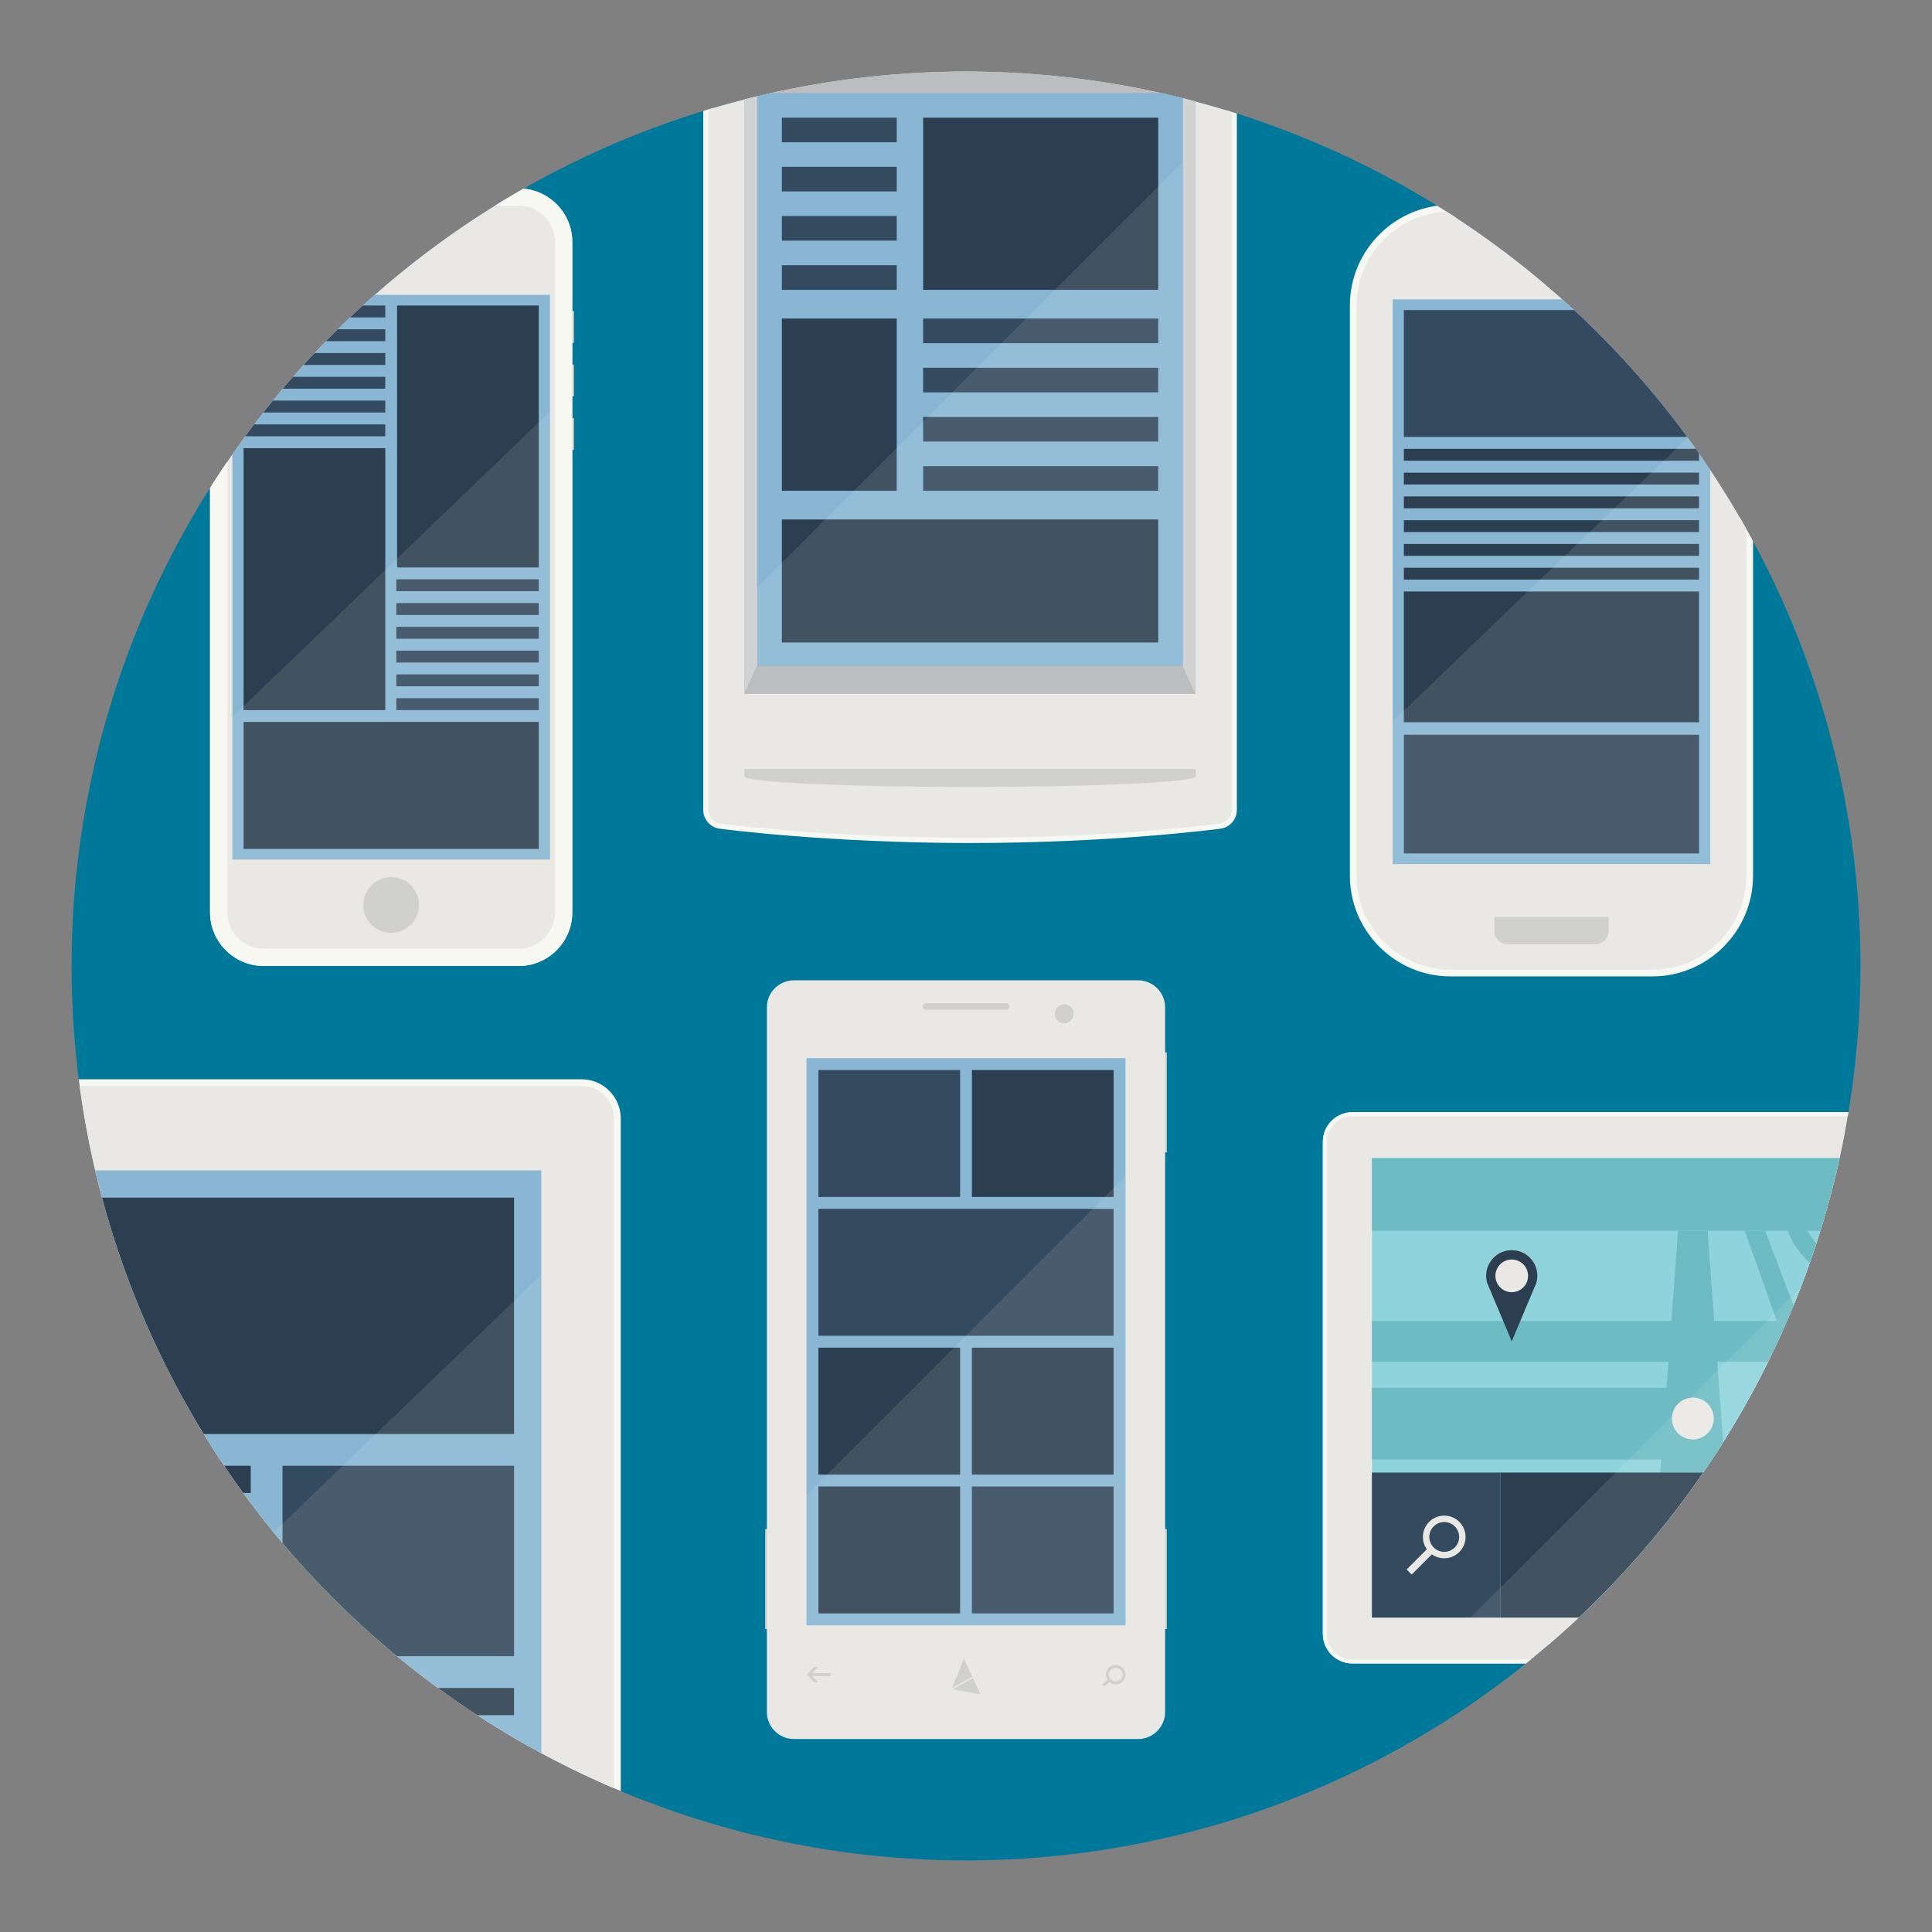 <?xml version="1.0" encoding="utf-8"?>
<!-- Generator: Adobe Illustrator 17.1.0, SVG Export Plug-In . SVG Version: 6.00 Build 0)  -->
<!DOCTYPE svg PUBLIC "-//W3C//DTD SVG 1.1//EN" "http://www.w3.org/Graphics/SVG/1.1/DTD/svg11.dtd">
<svg version="1.1" xmlns="http://www.w3.org/2000/svg" xmlns:xlink="http://www.w3.org/1999/xlink" x="0px" y="0px"
	 viewBox="0 0 432 432" style="enable-background:new 0 0 432 432;" xml:space="preserve">
<rect x="0" y="0" width="432" height="432" fill="#808080" stroke="none"/>
<style type="text/css">
	.st0{fill:#00789A;}
	.st1{fill:#D0D0CD;}
	.st2{fill:#E9E8E4;}
	.st3{fill:#88B6D3;}
	.st4{fill:#344A5E;}
	.st5{fill:#2C3F50;}
	.st6{opacity:0.1;fill:#FFFFFF;}
	.st7{clip-path:url(#SVGID_2_);}
	.st8{fill:#F8F8F3;}
	.st9{opacity:0.1;}
	.st10{fill:#FFFFFF;}
	.st11{fill:none;stroke:#F8F8F3;stroke-width:3;stroke-miterlimit:10;}
	.st12{fill:#BBBDBF;}
	.st13{fill:none;}
	.st14{fill:#D0D2D3;}
	.st15{fill:#8FD4DD;}
	.st16{fill:#6DBCC3;}
</style>
<g id="circle">
	<circle class="st0" cx="216" cy="216" r="200"/>
</g>
<g id="devices">
	<g>
		<g>
			<rect x="260.152" y="235.315" class="st1" width="0.755" height="22.369"/>
		</g>
		<g>
			<rect x="260.152" y="341.903" class="st1" width="0.755" height="22.361"/>
		</g>
		<g>
			<rect x="171.093" y="341.903" class="st1" width="0.759" height="22.361"/>
		</g>
		<g>
			<path class="st2" d="M260.528,382.805c0,3.321-2.721,6.043-6.043,6.043h-76.965
				c-3.326,0-6.047-2.722-6.047-6.043V225.246c0-3.32,2.721-6.044,6.047-6.044
				h76.965c3.322,0,6.043,2.724,6.043,6.044V382.805z"/>
		</g>
		<g>
			<rect x="180.34" y="236.603" class="st3" width="71.322" height="126.823"/>
		</g>
		<g>
			<path class="st1" d="M240.092,226.692c0,1.179-0.956,2.134-2.129,2.134
				c-1.175,0-2.129-0.955-2.129-2.134c0-1.17,0.954-2.125,2.129-2.125
				C239.136,224.567,240.092,225.522,240.092,226.692z"/>
		</g>
		<g>
			<path class="st1" d="M224.965,225.768h-17.932c-0.401,0-0.721-0.326-0.721-0.723
				c0-0.398,0.319-0.727,0.721-0.727h17.932c0.4,0,0.727,0.329,0.727,0.727
				C225.692,225.442,225.366,225.768,224.965,225.768z"/>
		</g>
		<g>
			<polygon class="st1" points="185.733,374.121 181.601,374.121 182.952,372.767 182.939,372.754 
				182.038,372.754 180.34,374.45 182.024,376.136 182.952,376.136 181.601,374.781 
				185.733,374.781 			"/>
		</g>
		<rect x="217.319" y="332.384" class="st4" width="31.684" height="28.384"/>
		<rect x="183.002" y="332.384" class="st5" width="31.682" height="28.384"/>
		<rect x="183.002" y="301.342" class="st5" width="31.682" height="28.384"/>
		<rect x="217.319" y="301.342" class="st5" width="31.684" height="28.384"/>
		<rect x="183.002" y="270.302" class="st4" width="66" height="28.381"/>
		<polygon class="st4" points="211.381,239.263 183.002,239.263 183.002,267.643 211.381,267.643 
			214.684,267.643 214.684,239.263 		"/>
		<rect x="217.319" y="239.263" class="st5" width="31.684" height="28.381"/>
		<g>
			<g>
				<path class="st1" d="M249.465,372.263c-1.205,0-2.186,0.979-2.186,2.188
					c0,0.443,0.133,0.857,0.359,1.203l-1.221,0.948l0.406,0.52l1.266-0.985
					c0.377,0.312,0.85,0.51,1.375,0.51c1.214,0,2.197-0.985,2.197-2.195
					C251.663,373.242,250.679,372.263,249.465,372.263z M249.465,375.985
					c-0.84,0-1.53-0.688-1.53-1.535c0-0.842,0.69-1.537,1.53-1.537
					c0.848,0,1.54,0.695,1.54,1.537
					C251.005,375.298,250.313,375.985,249.465,375.985z"/>
			</g>
		</g>
		<g>
			<polygon class="st1" points="213.065,377.733 219.211,378.85 217.551,375.235 			"/>
			<polygon class="st1" points="217.399,374.906 215.543,370.843 212.895,377.421 			"/>
		</g>
		<polygon class="st6" points="180.339,334.296 180.339,363.427 251.662,363.427 251.662,262.974 
					"/>
	</g>
</g>
<g id="clipping_mask">
	<g>
		<defs>
			<circle id="SVGID_1_" cx="216" cy="216" r="200"/>
		</defs>
		<clipPath id="SVGID_2_">
			<use xlink:href="#SVGID_1_"  style="overflow:visible;"/>
		</clipPath>
		<g class="st7">
			<g>
				<rect x="127.593" y="69.562" class="st1" width="0.748" height="7.101"/>
			</g>
			<g>
				<rect x="127.593" y="81.535" class="st1" width="0.748" height="7.095"/>
			</g>
			<g>
				<rect x="127.593" y="93.509" class="st1" width="0.748" height="7.095"/>
			</g>
			<g>
				<path class="st2" d="M127.967,204.029c0,6.583-5.388,11.971-11.97,11.971H58.942
					c-6.586,0-11.974-5.388-11.974-11.971V54.104c0-6.585,5.388-11.97,11.974-11.97
					h57.055c6.582,0,11.97,5.385,11.97,11.97V204.029z"/>
			</g>
			<g>
				<path class="st8" d="M115.997,45.995c4.473,0,8.109,3.641,8.109,8.109v149.925
					c0,4.469-3.637,8.102-8.109,8.102H58.942c-4.473,0-8.109-3.633-8.109-8.102
					V54.104c0-4.469,3.637-8.109,8.109-8.109H115.997L115.997,45.995z M115.997,42.135
					H58.942c-6.586,0-11.974,5.385-11.974,11.97v149.925
					C46.969,210.612,52.356,216,58.942,216h57.055c6.582,0,11.97-5.388,11.97-11.971
					V54.104C127.967,47.52,122.579,42.135,115.997,42.135L115.997,42.135z"/>
			</g>
			<g>
				<path class="st1" d="M102.171,51.108c0,0.799-0.642,1.437-1.437,1.437
					c-0.791,0-1.436-0.638-1.436-1.437c0-0.787,0.645-1.432,1.436-1.432
					C101.529,49.677,102.171,50.321,102.171,51.108z"/>
			</g>
			<g>
				<path class="st1" d="M96.347,52.01H78.589c-0.494,0-0.894-0.403-0.894-0.901
					c0-0.49,0.399-0.895,0.894-0.895h17.758c0.498,0,0.896,0.404,0.896,0.895
					C97.243,51.606,96.845,52.01,96.347,52.01z"/>
			</g>
			<path class="st1" d="M87.468,196.119c-3.436,0-6.233,2.798-6.233,6.236
				c0,3.439,2.798,6.234,6.233,6.234c3.438,0,6.233-2.795,6.233-6.234
				C93.701,198.917,90.906,196.119,87.468,196.119z"/>
			<g>
				<g>
					<rect x="51.961" y="65.927" class="st3" width="71.021" height="126.277"/>
					<rect x="54.468" y="161.434" class="st5" width="66" height="28.385"/>
					<rect x="54.468" y="100.212" class="st5" width="31.682" height="58.564"/>
					<rect x="88.784" y="68.313" class="st5" width="31.684" height="58.564"/>
					<rect x="88.625" y="156.118" class="st4" width="31.843" height="2.658"/>
					<rect x="88.625" y="150.802" class="st4" width="31.843" height="2.658"/>
					<rect x="88.625" y="145.485" class="st4" width="31.843" height="2.658"/>
					<rect x="88.625" y="140.169" class="st4" width="31.843" height="2.658"/>
					<rect x="88.625" y="134.853" class="st4" width="31.843" height="2.658"/>
					<rect x="88.625" y="129.536" class="st4" width="31.843" height="2.658"/>
					<g>
						<rect x="54.468" y="94.896" class="st4" width="31.682" height="2.658"/>
						<rect x="54.468" y="89.579" class="st4" width="31.682" height="2.658"/>
						<rect x="54.468" y="84.263" class="st4" width="31.682" height="2.658"/>
						<rect x="54.468" y="78.946" class="st4" width="31.682" height="2.658"/>
						<rect x="54.468" y="73.63" class="st4" width="31.682" height="2.658"/>
						<rect x="54.468" y="68.313" class="st4" width="31.682" height="2.658"/>
					</g>
				</g>
				<g class="st9">
					<g>
						<polygon class="st10" points="122.982,192.204 122.982,92.013 51.961,160.323 
							51.961,192.204 						"/>
					</g>
				</g>
			</g>
		</g>
		<g class="st7">
			<path class="st11" d="M390.484,195.821c0,11.555-9.451,21.006-21.004,21.006h-45.13
				c-11.559,0-21.013-9.451-21.013-21.006V68.311c0-11.555,9.454-21.007,21.013-21.007
				h45.13c11.553,0,21.004,9.452,21.004,21.007V195.821z"/>
			<path class="st2" d="M390.484,195.821c0,11.555-9.451,21.006-21.004,21.006h-45.13
				c-11.559,0-21.013-9.451-21.013-21.006V68.311c0-11.555,9.454-21.007,21.013-21.007
				h45.13c11.553,0,21.004,9.452,21.004,21.007V195.821z"/>
			<path class="st1" d="M356.638,211.143h-19.448c-1.409,0-2.643-0.975-2.979-2.334h-0.084
				v-3.794h25.576v3.794h-0.086C359.284,210.168,358.052,211.143,356.638,211.143z"/>
			<path class="st1" d="M334.418,208.517h0.03l0.022,0.115
				c0.264,1.284,1.404,2.215,2.72,2.215h19.448c1.314,0,2.457-0.931,2.715-2.215
				l0.025-0.115h0.035v-3.211h-24.995V208.517z"/>
			<g>
				<path class="st1" d="M359.52,53.139h-25.215c-0.483,0-0.875-0.392-0.875-0.877
					c0-0.482,0.392-0.875,0.875-0.875h25.215c0.478,0,0.875,0.393,0.875,0.875
					C360.395,52.747,359.998,53.139,359.52,53.139z"/>
			</g>
			<g>
				<rect x="311.4" y="66.935" class="st3" width="71.021" height="126.277"/>
				<rect x="313.905" y="69.322" class="st4" width="66.001" height="28.383"/>
				<rect x="313.907" y="164.29" class="st4" width="66" height="26.537"/>
				<rect x="313.907" y="132.263" class="st5" width="66" height="29.24"/>
				<g>
					<rect x="313.907" y="126.946" class="st5" width="66" height="2.658"/>
					<rect x="313.907" y="121.63" class="st5" width="66" height="2.658"/>
					<rect x="313.907" y="116.313" class="st5" width="66" height="2.658"/>
					<rect x="313.907" y="110.997" class="st5" width="66" height="2.658"/>
					<rect x="313.907" y="105.681" class="st5" width="66" height="2.658"/>
					<rect x="313.907" y="100.364" class="st5" width="66" height="2.658"/>
				</g>
				<g class="st9">
					<g>
						<polygon class="st10" points="382.418,193.212 382.418,93.02 311.396,161.331 
							311.396,193.212 						"/>
					</g>
				</g>
			</g>
		</g>
		<g class="st7">
			<path class="st8" d="M130.052,241.333H-10.824c-4.817,0-8.757,3.941-8.757,8.757v187.656
				c0,4.814,3.94,8.754,8.757,8.754h140.875c4.815,0,8.754-3.94,8.754-8.754
				v-187.656C138.806,245.274,134.867,241.333,130.052,241.333z"/>
			<path class="st2" d="M137.303,250.09c0-3.999-3.252-7.25-7.251-7.25H-10.824
				c-4,0-7.249,3.251-7.249,7.25v187.656c0,3.994,3.249,7.244,7.249,7.244h140.875
				c3.999,0,7.251-3.25,7.251-7.244V250.09z"/>
			<rect x="-1.797" y="261.716" class="st3" width="122.825" height="164.4"/>
			<path class="st1" d="M59.615,430.826c-2.905,0-5.27,2.36-5.27,5.266
				c0,2.907,2.364,5.267,5.27,5.267c2.905,0,5.266-2.359,5.266-5.267
				C64.881,433.186,62.521,430.826,59.615,430.826z"/>
			<g>
				<rect x="63.162" y="401.778" class="st5" width="51.779" height="6.083"/>
				<rect x="63.162" y="413.947" class="st5" width="51.779" height="6.083"/>
				<rect x="63.162" y="389.605" class="st5" width="51.779" height="6.085"/>
				<rect x="63.162" y="377.439" class="st5" width="51.779" height="6.082"/>
				<rect x="4.289" y="352.082" class="st5" width="51.777" height="6.083"/>
				<rect x="4.289" y="364.25" class="st5" width="51.777" height="6.088"/>
				<rect x="4.289" y="339.913" class="st5" width="51.777" height="6.087"/>
				<rect x="4.289" y="327.744" class="st5" width="51.777" height="6.084"/>
				<polygon class="st4" points="63.164,349.04 63.164,370.338 114.941,370.338 114.941,327.744 
					63.164,327.744 				"/>
				<polygon class="st4" points="56.065,420.03 56.065,398.733 56.065,377.439 4.289,377.439 
					4.289,420.03 				"/>
				<rect x="4.289" y="267.799" class="st5" width="110.652" height="52.847"/>
			</g>
			<g class="st9">
				<g>
					<polygon class="st10" points="121.059,426.116 121.059,285.031 -1.828,403.228 -1.828,426.116 
											"/>
				</g>
			</g>
		</g>
		<g class="st7">
			<g>
				<path class="st8" d="M216.908,188.499c-32.009,0-55.803-3.175-56.039-3.207
					c-2.028-0.275-3.617-2.093-3.617-4.136V5.82c0-2.093,1.703-3.794,3.797-3.794
					h111.719c2.091,0,3.792,1.701,3.792,3.794V181.157
					c0,2.043-1.586,3.86-3.611,4.136C272.71,185.325,248.919,188.499,216.908,188.499
					z M161.049,4.352c-0.811,0-1.47,0.658-1.47,1.468V181.157
					c0,0.859,0.749,1.715,1.602,1.831c0.234,0.031,23.885,3.185,55.727,3.185
					c31.855,0,55.492-3.154,55.727-3.185c0.851-0.116,1.599-0.972,1.599-1.831
					V5.82c0-0.81-0.658-1.468-1.466-1.468H161.049z"/>
			</g>
			<g>
				<path class="st2" d="M161.049,3.189c-1.447,0-2.633,1.184-2.633,2.631V181.157
					c0,1.446,1.174,2.788,2.608,2.983c0,0,23.583,3.196,55.884,3.196
					c32.303,0,55.883-3.196,55.883-3.196c1.432-0.195,2.605-1.537,2.605-2.983
					V5.82c0-1.447-1.181-2.631-2.629-2.631H161.049z"/>
			</g>
			<g>
				<rect x="166.435" y="14.561" class="st12" width="100.876" height="140.572"/>
			</g>
			<g>
				<polygon class="st2" points="267.381,155.275 267.311,155.133 166.435,155.133 166.435,171.956 
					267.381,171.956 				"/>
			</g>
			<g>
				<path class="st1" d="M166.435,171.956v1.643c0,1.308,22.597,2.365,50.473,2.365
					s50.473-1.058,50.473-2.365v-1.643H166.435z"/>
			</g>
			<g>
				<polygon class="st13" points="166.37,155.133 166.435,155.133 166.435,154.99 				"/>
			</g>
			<g>
				<polygon class="st12" points="264.421,20.804 267.311,14.561 166.435,14.561 169.325,20.804 				
					"/>
			</g>
			<g>
				<polygon class="st12" points="264.421,148.888 169.325,148.888 169.325,148.748 166.435,154.99 
					166.435,155.133 267.311,155.133 				"/>
			</g>
			<g>
				<g>
					<polygon class="st14" points="166.435,20.804 166.435,154.99 169.325,148.748 
						169.325,20.804 166.435,14.561 					"/>
				</g>
				<g>
					<polygon class="st14" points="267.311,14.561 264.421,20.804 264.487,20.804 264.487,148.888 
						264.421,148.888 267.311,155.133 267.381,155.133 267.381,20.804 267.381,14.561 					"/>
				</g>
			</g>
			<g>
				<polygon class="st3" points="264.421,20.804 169.325,20.804 169.325,148.748 169.325,148.888 
					264.421,148.888 264.487,148.888 264.487,20.804 				"/>
			</g>
			<g>
				<g>
					<rect x="206.415" y="82.235" class="st4" width="52.572" height="5.499"/>
				</g>
				<g>
					<rect x="206.415" y="71.23" class="st4" width="52.572" height="5.504"/>
				</g>
				<g>
					<rect x="206.415" y="93.233" class="st4" width="52.572" height="5.503"/>
				</g>
				<g>
					<rect x="206.415" y="104.237" class="st4" width="52.572" height="5.499"/>
				</g>
				<g>
					<polygon class="st5" points="206.417,26.307 206.417,45.56 206.417,64.812 258.987,64.812 
						258.987,26.307 					"/>
				</g>
				<g>
					<rect x="174.825" y="48.308" class="st4" width="25.689" height="5.499"/>
				</g>
				<g>
					<rect x="174.825" y="59.308" class="st4" width="25.689" height="5.504"/>
				</g>
				<g>
					<rect x="174.825" y="37.307" class="st4" width="25.689" height="5.503"/>
				</g>
				<g>
					<rect x="174.825" y="26.306" class="st4" width="25.689" height="5.499"/>
				</g>
				<g>
					<polygon class="st5" points="200.513,109.736 200.513,90.482 200.513,71.231 174.825,71.231 
						174.825,109.736 					"/>
				</g>
				<g>
					<rect x="174.825" y="116.155" class="st5" width="84.162" height="27.509"/>
				</g>
			</g>
			<polygon class="st6" points="169.325,131.338 169.325,148.748 169.325,148.888 264.421,148.888 
				264.487,148.888 264.487,36.175 			"/>
		</g>
		<g class="st7">
			<g>
				<path class="st2" d="M454.63,248.683H302.415c-3.655,0-6.629,2.975-6.629,6.632v110.016
					c0,3.655,2.974,6.63,6.629,6.63h152.215c3.654,0,6.632-2.975,6.632-6.63
					V255.314C461.262,251.657,458.284,248.683,454.63,248.683z"/>
				<path class="st8" d="M454.63,249.6c3.151,0,5.715,2.564,5.715,5.715v110.016
					c0,3.15-2.564,5.713-5.715,5.713H302.415c-3.15,0-5.711-2.562-5.711-5.713
					V255.314c0-3.151,2.562-5.715,5.711-5.715H454.63L454.63,249.6z
					 M454.63,248.683H302.415c-3.655,0-6.629,2.975-6.629,6.632v110.016
					c0,3.655,2.974,6.63,6.629,6.63h152.215c3.654,0,6.632-2.975,6.632-6.63
					V255.314C461.262,251.657,458.284,248.683,454.63,248.683L454.63,248.683z"/>
				<path class="st2" d="M302.415,252.902c-1.327,0-2.413,1.083-2.413,2.412v110.016
					c0,1.328,1.085,2.41,2.413,2.41h152.215c1.327,0,2.407-1.082,2.407-2.41
					V255.314c0-1.329-1.08-2.412-2.407-2.412H302.415z"/>
			</g>
			<g>
				<rect x="306.767" y="258.944" class="st2" width="143.509" height="102.753"/>
				<rect x="306.767" y="258.944" class="st15" width="143.509" height="102.753"/>
				<g>
					<path class="st16" d="M450.276,291.214h-23.445c-6.031,0-12.284-1.871-17.611-5.271
						c-5.045-3.217-8.566-7.362-9.658-11.37l3.936-1.069
						c0.814,2.995,3.773,6.363,7.917,9.006c4.678,2.986,10.15,4.627,15.417,4.627
						h23.445V291.214z"/>
				</g>
				<g>
					<rect x="306.767" y="310.324" class="st16" width="66.728" height="16.009"/>
				</g>
				<g>
					<polygon class="st16" points="385.798,329.266 371.246,329.266 375.21,275.207 
						381.83,275.207 					"/>
				</g>
				<rect x="306.767" y="258.944" class="st16" width="143.509" height="16.263"/>
				<g>
					<rect x="306.767" y="295.369" class="st16" width="143.509" height="9.122"/>
				</g>
				<rect x="306.767" y="329.266" class="st4" width="28.704" height="32.432"/>
				<rect x="335.472" y="329.266" class="st5" width="57.398" height="32.432"/>
				<rect x="392.87" y="329.266" class="st4" width="57.406" height="32.432"/>
				<path class="st2" d="M322.935,338.898c-2.634,0-4.77,2.135-4.77,4.769
					c0,1.028,0.328,1.982,0.882,2.761l-4.513,4.512l1.126,1.127l4.513-4.515
					c0.779,0.555,1.73,0.882,2.761,0.882c2.634,0,4.767-2.134,4.767-4.767
					C327.702,341.033,325.57,338.898,322.935,338.898z M322.935,346.998
					c-1.843,0-3.336-1.491-3.336-3.331c0-1.843,1.493-3.338,3.336-3.338
					c1.843,0,3.335,1.495,3.335,3.338
					C326.271,345.507,324.779,346.998,322.935,346.998z"/>
				<path class="st2" d="M383.205,317.188c0,2.584-2.1,4.68-4.685,4.68
					c-2.583,0-4.682-2.096-4.682-4.68c0-2.586,2.099-4.684,4.682-4.684
					C381.105,312.504,383.205,314.602,383.205,317.188z"/>
				<g>
					<path class="st5" d="M332.588,287.042c-0.186-0.56-0.283-1.157-0.283-1.777
						c0-3.162,2.564-5.725,5.724-5.725c3.16,0,5.724,2.562,5.724,5.725
						c0,0.62-0.102,1.218-0.287,1.777l-0.016-0.005l-5.421,12.893l-5.424-12.893
						L332.588,287.042z"/>
					<circle class="st2" cx="338.029" cy="285.284" r="3.651"/>
				</g>
				<path class="st2" d="M441.69,343.828c-0.69-0.288-1.063-1.106-0.83-1.815
					c0.23-0.712-0.181-1.186-0.915-1.058c-0.736,0.129-1.493-0.358-1.681-1.081
					c-0.189-0.72-0.795-0.899-1.343-0.393c-0.552,0.507-1.447,0.507-1.998,0
					c-0.546-0.507-1.152-0.327-1.344,0.393c-0.189,0.724-0.941,1.21-1.678,1.081
					c-0.735-0.129-1.146,0.346-0.915,1.058c0.23,0.709-0.142,1.527-0.831,1.815
					c-0.688,0.289-0.774,0.912-0.198,1.386c0.578,0.47,0.709,1.359,0.287,1.976
					c-0.422,0.615-0.164,1.189,0.577,1.272c0.746,0.086,1.33,0.765,1.31,1.51
					c-0.025,0.745,0.507,1.086,1.176,0.757c0.668-0.332,1.531-0.077,1.917,0.561
					c0.386,0.641,1.016,0.641,1.398,0c0.383-0.639,1.246-0.893,1.915-0.561
					c0.671,0.329,1.2-0.012,1.178-0.757c-0.023-0.745,0.566-1.424,1.307-1.51
					c0.742-0.083,1.006-0.656,0.581-1.272c-0.423-0.616-0.295-1.506,0.285-1.976
					C442.47,344.74,442.379,344.117,441.69,343.828z M435.819,348.067
					c-0.697,0-1.326-0.266-1.804-0.701c-0.541-0.491-0.886-1.197-0.886-1.988
					c0-1.487,1.208-2.689,2.689-2.689c0.792,0,1.497,0.344,1.99,0.885
					c0.434,0.479,0.7,1.106,0.7,1.804
					C438.51,346.864,437.306,348.067,435.819,348.067z"/>
				<polygon class="st16" points="394.694,275.207 390.12,275.207 409.33,329.266 
					415.294,329.266 				"/>
			</g>
			<polygon class="st6" points="328.786,361.697 335.472,361.697 392.87,361.697 450.276,361.697 
				450.276,329.266 450.276,304.491 450.276,295.369 450.276,291.214 450.276,287.137 
				450.276,275.207 450.276,258.944 431.538,258.944 			"/>
		</g>
	</g>
</g>
</svg>
